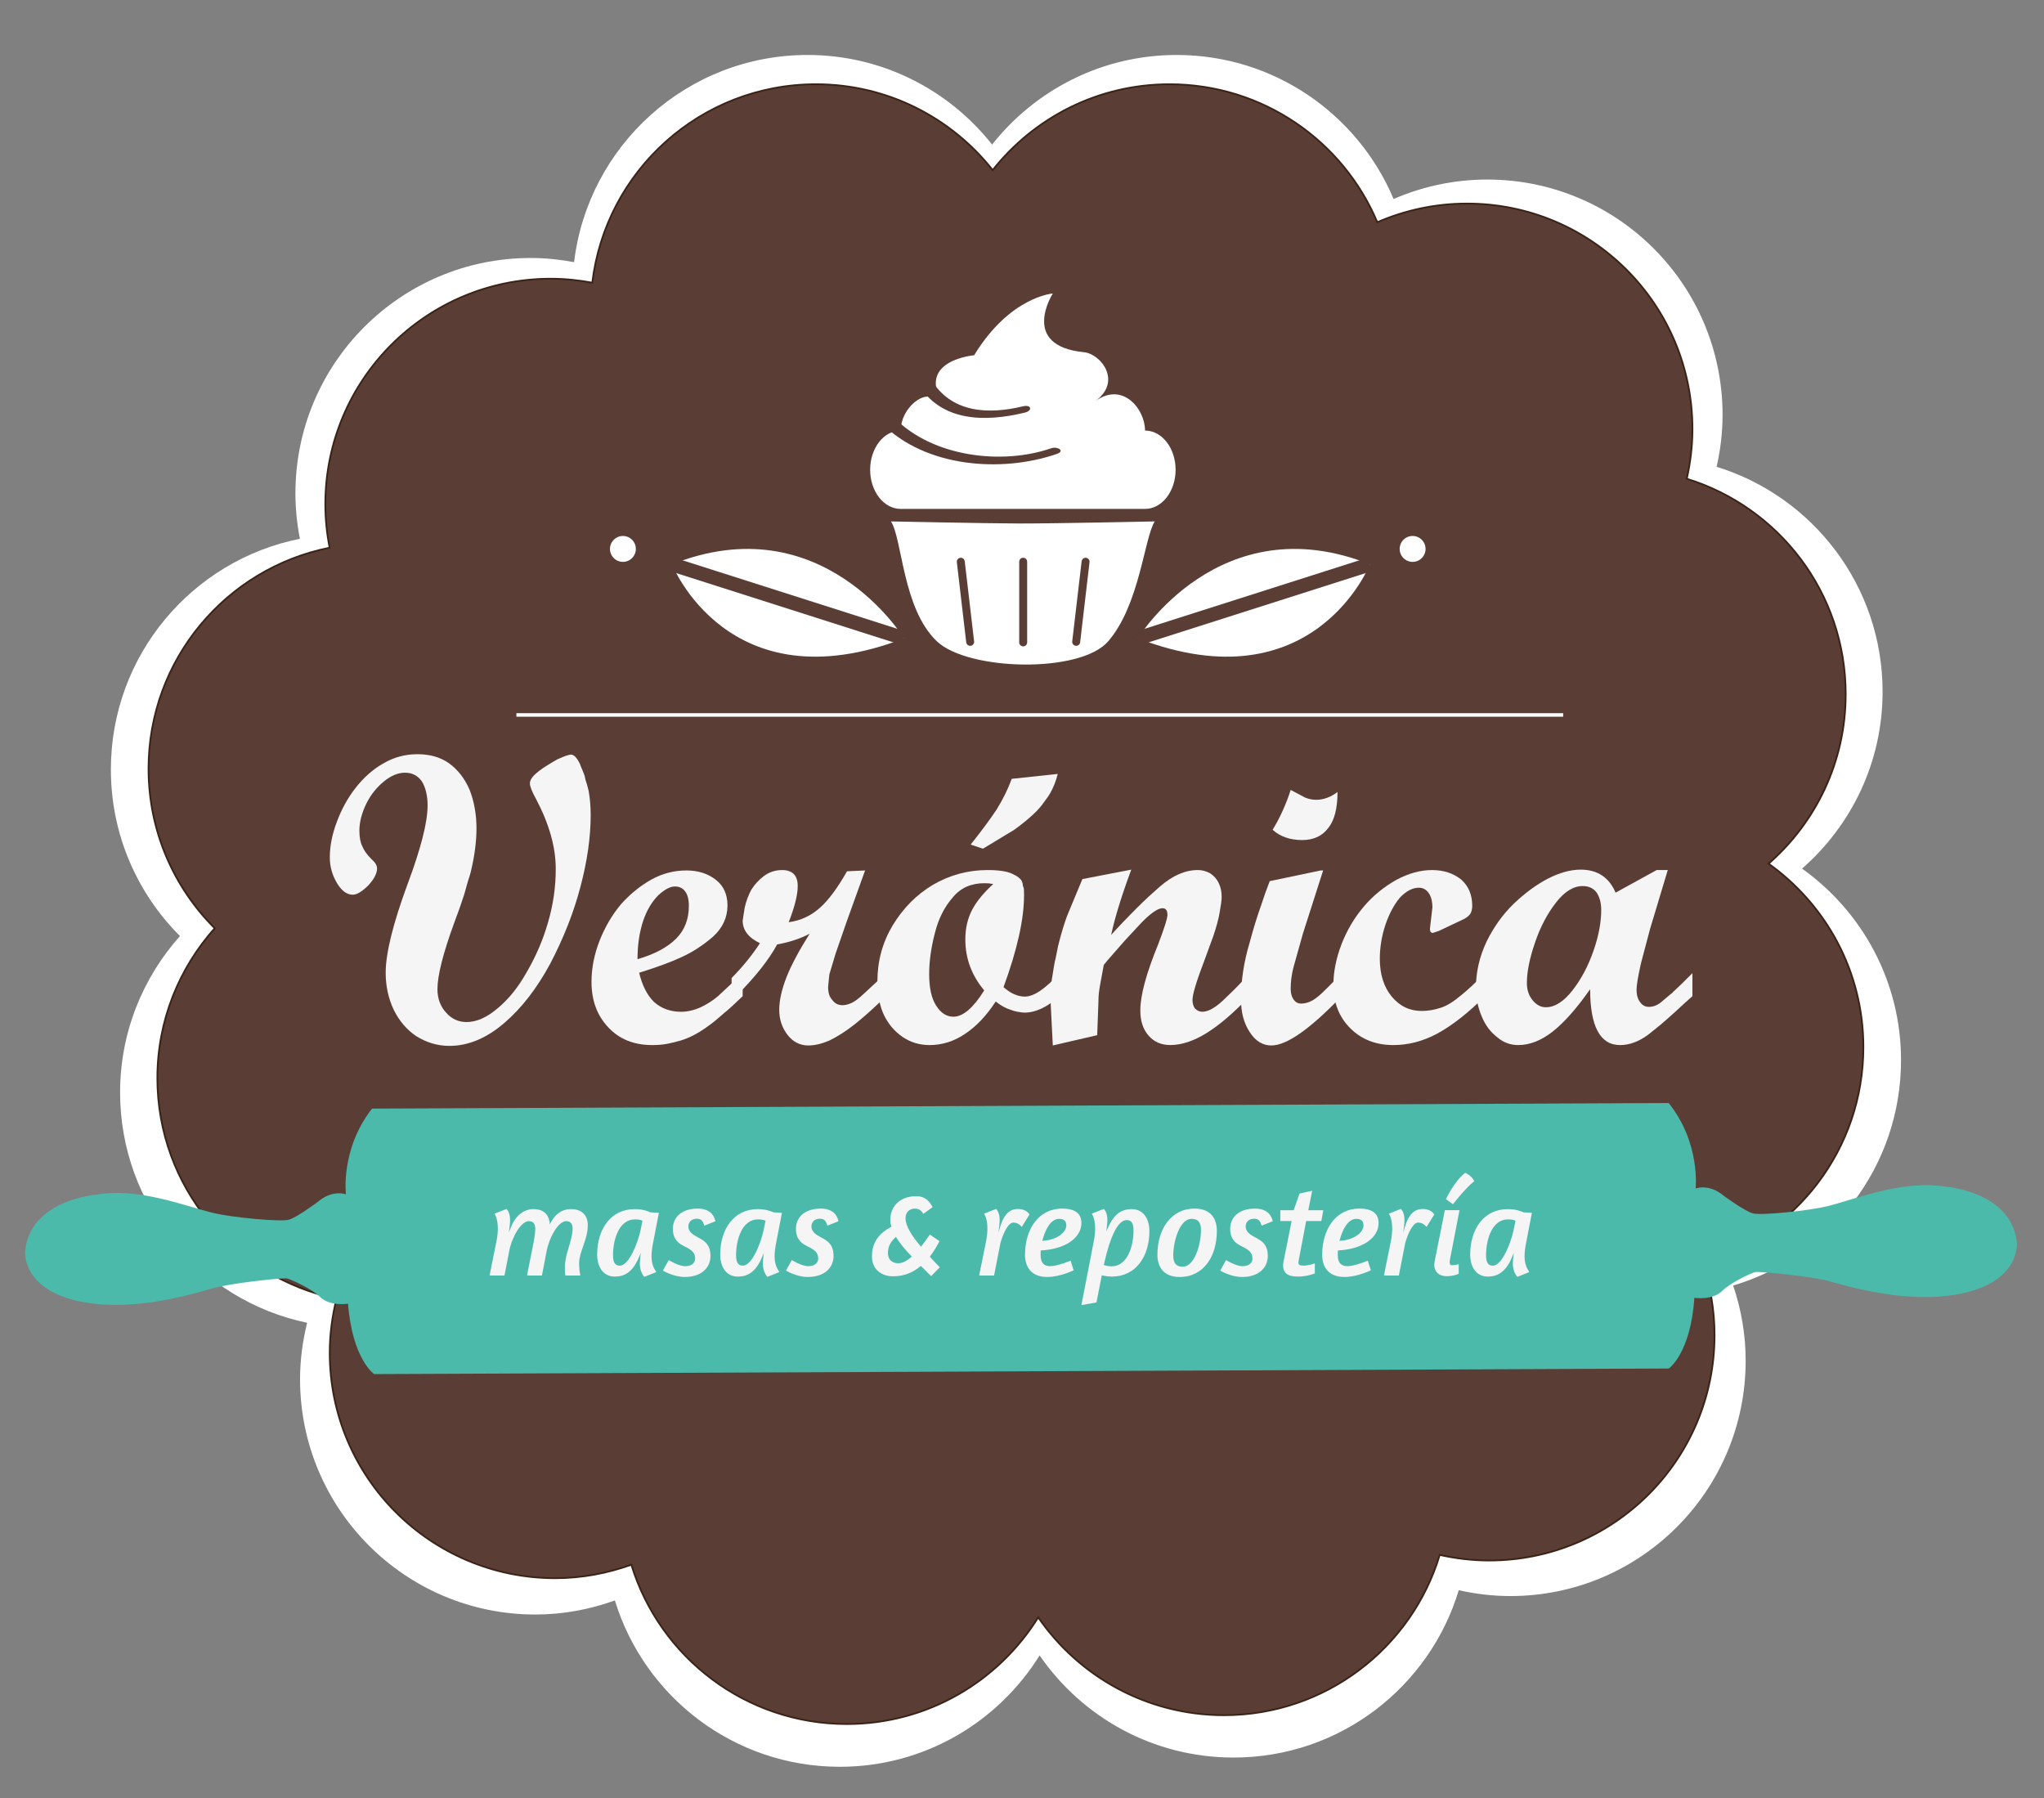 <?xml version="1.0" encoding="utf-8"?>
<!-- Generator: Adobe Illustrator 15.0.0, SVG Export Plug-In . SVG Version: 6.00 Build 0)  -->
<!DOCTYPE svg PUBLIC "-//W3C//DTD SVG 1.1//EN" "http://www.w3.org/Graphics/SVG/1.1/DTD/svg11.dtd">
<svg version="1.1" id="Layer_1" xmlns="http://www.w3.org/2000/svg" xmlns:xlink="http://www.w3.org/1999/xlink" x="0px" y="0px"
	 width="289.678px" height="254.839px" viewBox="0 0 289.678 254.839" enable-background="new 0 0 289.678 254.839"
	 xml:space="preserve">
<rect x="0" y="0" width="289.678" height="254.839" fill="#808080" stroke="none"/>
<g>
	<path fill="#FFFFFF" d="M269.415,150.242c0-11.209-5.549-21.101-14.025-27.146c6.98-6.112,11.412-15.066,11.412-25.073
		c0-14.996-9.902-27.673-23.52-31.87c0.537-2.37,0.842-4.829,0.842-7.363c0-18.418-14.926-33.347-33.346-33.347
		c-4.719,0-9.207,0.994-13.275,2.762c-5.053-11.993-16.914-20.415-30.744-20.415c-10.615,0-20.047,4.974-26.157,12.698
		c-6.107-7.724-15.541-12.698-26.154-12.698c-17.065,0-31.113,12.825-33.087,29.36c-1.995-0.372-4.043-0.591-6.146-0.591
		c-18.415,0-33.346,14.929-33.346,33.348c0,2.207,0.226,4.358,0.635,6.445C27.227,79.4,15.713,92.875,15.713,109.049
		c0,9.219,3.745,17.567,9.792,23.601c-5.26,5.898-8.485,13.646-8.485,22.17c0,16.069,11.372,29.479,26.506,32.637
		c-0.632,2.566-1.003,5.232-1.003,7.994c0,18.418,14.93,33.348,33.347,33.348c3.961,0,7.745-0.727,11.271-1.995
		c4.179,13.647,16.87,23.573,31.883,23.573c11.962,0,22.424-6.32,28.309-15.782c6.014,8.737,16.072,14.474,27.482,14.474
		c15.068,0,27.787-9.996,31.922-23.714c2.355,0.527,4.795,0.828,7.311,0.828c18.42,0,33.348-14.928,33.348-33.349
		c0-3.729-0.637-7.303-1.771-10.652C259.384,178.072,269.415,165.334,269.415,150.242"/>
	<path fill="#5A3E35" d="M264.079,148.398c0-10.735-5.314-20.211-13.436-26.004c6.688-5.855,10.93-14.431,10.93-24.017
		c0-14.365-9.484-26.51-22.525-30.528c0.512-2.272,0.805-4.627,0.805-7.054c0-17.642-14.299-31.944-31.945-31.944
		c-4.52,0-8.816,0.952-12.717,2.647c-4.836-11.491-16.201-19.558-29.451-19.558c-10.166,0-19.203,4.764-25.055,12.166
		c-5.848-7.402-14.886-12.166-25.051-12.166c-16.348,0-29.805,12.286-31.695,28.126c-1.912-0.358-3.875-0.565-5.887-0.565
		c-17.643,0-31.945,14.3-31.945,31.944c0,2.113,0.217,4.175,0.609,6.174c-14.634,2.918-25.664,15.826-25.664,31.319
		c0,8.833,3.588,16.828,9.382,22.609c-5.042,5.648-8.13,13.07-8.13,21.236c0,15.395,10.893,28.24,25.391,31.265
		c-0.605,2.456-0.962,5.013-0.962,7.658c0,17.642,14.303,31.944,31.944,31.944c3.796,0,7.419-0.697,10.798-1.912
		c4.003,13.074,16.161,22.58,30.542,22.58c11.459,0,21.48-6.053,27.118-15.117c5.76,8.369,15.395,13.865,26.326,13.865
		c14.432,0,26.615-9.574,30.578-22.715c2.256,0.504,4.594,0.791,7.004,0.791c17.643,0,31.943-14.3,31.943-31.943
		c0-3.573-0.611-6.998-1.697-10.204C254.47,175.057,264.079,162.855,264.079,148.398"/>
	<path fill="none" stroke="#3B2417" stroke-width="0.25" stroke-miterlimit="10" d="M264.079,148.398
		c0-10.735-5.314-20.211-13.436-26.004c6.688-5.855,10.93-14.431,10.93-24.017c0-14.365-9.484-26.51-22.525-30.528
		c0.512-2.272,0.805-4.627,0.805-7.054c0-17.642-14.299-31.944-31.945-31.944c-4.52,0-8.816,0.952-12.717,2.647
		c-4.836-11.491-16.201-19.558-29.451-19.558c-10.166,0-19.203,4.764-25.055,12.166c-5.848-7.402-14.886-12.166-25.051-12.166
		c-16.348,0-29.805,12.286-31.695,28.126c-1.912-0.358-3.875-0.565-5.887-0.565c-17.643,0-31.945,14.3-31.945,31.944
		c0,2.113,0.217,4.175,0.609,6.174c-14.634,2.918-25.664,15.826-25.664,31.319c0,8.833,3.588,16.828,9.382,22.609
		c-5.042,5.648-8.13,13.07-8.13,21.236c0,15.395,10.893,28.24,25.391,31.265c-0.605,2.456-0.962,5.013-0.962,7.658
		c0,17.642,14.303,31.944,31.944,31.944c3.796,0,7.419-0.697,10.798-1.912c4.003,13.074,16.161,22.58,30.542,22.58
		c11.459,0,21.48-6.053,27.118-15.117c5.76,8.369,15.395,13.865,26.326,13.865c14.432,0,26.615-9.574,30.578-22.715
		c2.256,0.504,4.594,0.791,7.004,0.791c17.643,0,31.943-14.3,31.943-31.943c0-3.573-0.611-6.998-1.697-10.204
		C254.47,175.057,264.079,162.855,264.079,148.398z"/>
	<path fill="#FFFFFF" d="M128.118,90.463c0,0-11.591-18.973-32.879-10.489C95.239,79.975,103.213,100.06,128.118,90.463"/>
	<line fill="#5A3E35" x1="95.239" y1="79.974" x2="128.118" y2="90.463"/>
	<line fill="none" stroke="#5A3E35" stroke-width="2" stroke-miterlimit="10" x1="95.239" y1="79.974" x2="128.118" y2="90.463"/>
	<path fill="#FFFFFF" d="M161.265,90.463c0,0,11.594-18.973,32.881-10.489C194.146,79.975,186.169,100.06,161.265,90.463"/>
	<line fill="#5A3E35" x1="194.144" y1="79.974" x2="161.265" y2="90.463"/>
	<line fill="none" stroke="#5A3E35" stroke-width="2" stroke-miterlimit="10" x1="194.144" y1="79.974" x2="161.265" y2="90.463"/>
	
		<line fill="none" stroke="#FFFFFF" stroke-width="0.5" stroke-miterlimit="10" x1="221.534" y1="101.317" x2="73.183" y2="101.317"/>
	<path fill="#4CBAAB" d="M240.132,183.92c0,0,2.543,0.402,3.947-0.988c1.211-1.195,4.086-2.514,4.648-2.656
		c0.566-0.141,8.139,0.594,10.729,1.341c7.154,2.07,12.398,2.501,16.527,2.015c10.508-1.248,9.85-7.541,9.85-7.541
		c-0.74-7.217-10.057-7.92-10.057-7.92c-6.219-1.006-12.66,1.742-16.785,2.76c-2.582,0.636-9.391,1.35-10.578,1.021
		c-1.166-0.324-4.105-2.482-4.105-2.482c-2.121-1.791-4.002-1.047-4.002-1.047s0.723-6.44-3.818-12.106l-79.451,0.339l-24.854,0.107
		l-79.455,0.342c-4.493,5.715-3.705,12.145-3.705,12.145s-1.885-0.734-3.997,1.078c0,0-2.924,2.19-4.085,2.518
		c-1.183,0.342-8.003-0.315-10.591-0.926c-4.133-0.986-10.599-3.676-16.803-2.615c0,0-9.312,0.789-9.985,8.008
		c0,0-0.609,6.294,9.904,7.449c4.142,0.457,9.38-0.019,16.512-2.148c2.585-0.771,10.156-1.57,10.718-1.439
		c0.565,0.143,3.453,1.435,4.671,2.625c1.42,1.375,3.957,0.953,3.957,0.953c0.622,7.902,3.705,9.973,3.705,9.973l79.318-0.338
		l24.856-0.111l79.301-0.342C236.503,193.932,239.579,191.84,240.132,183.92"/>
</g>
<g>
	<path fill="#F4F5F4" d="M63.626,108.16c1.242,0.893,2.212,2.135,2.911,3.726c0.66,1.669,0.99,3.513,0.99,5.531
		c0,1.863-0.272,3.921-0.815,6.171c-0.116,0.427-0.253,0.873-0.408,1.339c-0.233,0.854-0.407,1.476-0.524,1.863
		c-0.388,1.203-0.854,2.523-1.397,3.959c-1.592,4.347-2.387,7.491-2.387,9.432c0,1.319,0.408,2.426,1.223,3.318
		c0.776,0.893,1.747,1.338,2.911,1.338c1.397,0,2.853-0.64,4.366-1.92c1.591-1.32,2.969-3.028,4.134-5.124
		c1.319-2.25,2.329-4.6,3.027-7.044c0.737-2.483,1.106-5.026,1.106-7.627c0-3.066-0.932-6.365-2.795-9.897
		c-0.582-1.048-0.873-1.785-0.873-2.212c0-0.504,0.407-1.067,1.223-1.688l0.058-0.058c0.466-0.349,0.834-0.601,1.106-0.757
		c0.621-0.388,1.106-0.679,1.456-0.874c1.009-0.465,1.668-0.698,1.979-0.698c0.427,0,0.854,0.446,1.281,1.339
		c0.078,0.233,0.194,0.524,0.35,0.874c0.077,0.194,0.155,0.388,0.233,0.582c0.077,0.195,0.135,0.428,0.175,0.699
		c0.193,0.582,0.349,1.126,0.465,1.63c0.194,1.087,0.292,2.232,0.292,3.435c0,3.144-0.486,6.541-1.456,10.188
		c-0.932,3.572-2.349,7.181-4.25,10.829c-1.902,3.532-4.076,6.346-6.521,8.442c-2.523,2.174-5.123,3.26-7.801,3.26
		c-1.669,0-3.241-0.465-4.716-1.396c-1.32-0.893-2.368-2.115-3.144-3.668c-0.777-1.631-1.165-3.396-1.165-5.298
		c0-2.755,1.028-6.928,3.086-12.517c1.901-5.084,2.853-8.811,2.853-11.178c0-1.397-0.272-2.542-0.815-3.435
		c-0.582-0.815-1.378-1.223-2.387-1.223c-0.97,0-1.96,0.408-2.969,1.223c-1.048,0.854-1.883,1.902-2.504,3.144
		c-0.66,1.359-0.99,2.64-0.99,3.842c0,0.932,0.136,1.669,0.408,2.212c0.233,0.582,0.66,1.185,1.281,1.805
		c0.543,0.466,0.815,0.913,0.815,1.339c0,0.698-0.408,1.495-1.223,2.387c-0.894,0.894-1.63,1.339-2.212,1.339
		c-0.854,0-1.611-0.563-2.271-1.688c-0.661-1.125-0.99-2.329-0.99-3.61c0-1.591,0.329-3.26,0.99-5.007
		c0.659-1.785,1.533-3.377,2.62-4.774c1.165-1.514,2.503-2.697,4.017-3.551c1.475-0.854,3.066-1.281,4.774-1.281
		C60.928,106.879,62.422,107.307,63.626,108.16z"/>
	<path fill="#F4F5F4" d="M105.252,141.171c-1.204,1.164-2.077,1.96-2.62,2.387c-1.01,0.894-1.747,1.495-2.212,1.806
		c-1.359,1.01-2.678,1.707-3.959,2.096c-0.854,0.232-1.495,0.387-1.921,0.465c-0.621,0.117-1.32,0.176-2.096,0.176
		c-2.601,0-4.678-0.835-6.229-2.504c-1.592-1.668-2.387-3.822-2.387-6.463c0-1.94,0.388-3.9,1.165-5.88
		c0.776-1.94,1.785-3.648,3.027-5.124c1.281-1.436,2.716-2.6,4.308-3.493c1.552-0.854,3.202-1.281,4.949-1.281
		c1.668,0,3.066,0.447,4.192,1.339c1.086,0.854,1.63,2.058,1.63,3.61c0,1.708-0.68,3.183-2.038,4.425
		c-1.436,1.243-2.931,2.212-4.483,2.911c-1.397,0.661-3.396,1.397-5.997,2.212c0.427,1.786,1.125,3.164,2.096,4.134
		c1.048,0.932,2.329,1.396,3.842,1.396c0.893,0,1.824-0.213,2.794-0.641c0.893-0.426,1.708-0.95,2.445-1.571l3.493-3.261V141.171z
		 M95.821,133.02c1.203-1.203,1.805-2.755,1.805-4.658c0-0.893-0.175-1.572-0.524-2.038c-0.349-0.466-0.835-0.699-1.455-0.699
		c-0.661,0-1.437,0.408-2.329,1.223c-0.932,0.932-1.65,2.135-2.154,3.609c-0.544,1.63-0.815,3.455-0.815,5.473
		C92.754,135.232,94.578,134.263,95.821,133.02z"/>
	<path fill="#F4F5F4" d="M103.68,138.609c1.63-1.669,2.969-3.319,4.017-4.949c-1.63-0.776-2.445-1.843-2.445-3.202l0.292-1.863
		c0.232-0.97,0.543-1.805,0.931-2.503c0.427-0.699,1.009-1.339,1.747-1.921c0.776-0.582,1.649-0.873,2.62-0.873
		c1.475,0,2.212,0.757,2.212,2.271c0,1.243-0.428,2.95-1.281,5.123c1.708-0.233,3.202-0.931,4.483-2.096
		c1.203-1.086,2.464-2.794,3.784-5.124l2.562-0.116l-2.62,7.277l-1.572,4.541l-0.873,2.911l-0.175,1.747
		c0,0.854,0.194,1.475,0.583,1.863c0.349,0.504,0.834,0.756,1.455,0.756c0.35,0,0.757-0.096,1.223-0.291
		c0.466-0.193,1.067-0.641,1.805-1.339l3.144-2.911v3.261c-1.708,1.669-3.202,3.009-4.483,4.017
		c-1.243,0.971-2.426,1.729-3.551,2.271c-1.087,0.465-2.077,0.698-2.969,0.698c-1.204,0-2.193-0.505-2.969-1.514
		c-0.777-1.009-1.165-2.192-1.165-3.552c0-1.318,0.35-2.871,1.048-4.657c0.66-1.668,1.747-3.706,3.261-6.113
		c-1.32,0.699-2.853,1.204-4.6,1.514c-1.204,2.212-3.144,4.657-5.822,7.336h-0.641V138.609z"/>
	<path fill="#F4F5F4" d="M150.14,141.171c-1.709,1.553-3.359,2.329-4.949,2.329c-0.232,0-0.545-0.039-0.932-0.117H144.2
		c-0.388-0.077-0.718-0.174-0.99-0.291c-0.66-0.193-1.359-0.582-2.096-1.164c-1.32,2.019-2.775,3.551-4.367,4.6
		c-1.553,1.047-3.222,1.572-5.007,1.572c-1.437,0-2.717-0.389-3.842-1.165c-1.126-0.776-2-1.805-2.62-3.086
		c-0.621-1.319-0.932-2.911-0.932-4.774c0-2.871,0.718-5.51,2.154-7.917c1.475-2.445,3.377-4.366,5.706-5.764
		c2.406-1.397,4.987-2.096,7.743-2.096c1.591,0,2.755,0.174,3.493,0.524c0.776,0.349,1.241,0.718,1.397,1.106
		c0.078,0.195,0.117,0.37,0.117,0.524c0.037,0.156,0.076,0.272,0.115,0.35c0.039,0.116,0.059,0.466,0.059,1.048
		c0,3.416-0.971,7.763-2.911,13.041c1.009,0.894,2.019,1.339,3.028,1.339c1.279,0,2.91-1.105,4.891-3.318V141.171z M136.807,133.136
		c0-1.591,0.329-3.007,0.99-4.25c0.62-1.165,1.61-2.367,2.969-3.609c-0.389-0.078-0.796-0.117-1.223-0.117
		c-1.902,0-3.397,0.661-4.483,1.979c-1.204,1.359-2.058,3.047-2.562,5.065c-0.544,2.096-0.815,4.038-0.815,5.822
		c0,1.979,0.329,3.474,0.99,4.483c0.66,1.048,1.475,1.572,2.445,1.572c1.358,0,2.813-1.242,4.366-3.727
		C137.699,138.222,136.807,135.814,136.807,133.136z M137.563,119.688c1.514-1.901,2.736-3.551,3.667-4.949
		c0.893-1.436,1.61-2.891,2.154-4.367l6.52-0.698c-0.232,0.971-0.602,1.902-1.105,2.794c-0.156,0.272-0.428,0.66-0.814,1.165
		c-0.313,0.465-0.699,0.931-1.164,1.397c-0.816,0.815-1.846,1.669-3.086,2.562l-4.425,2.678L137.563,119.688z"/>
	<path fill="#F4F5F4" d="M149.206,148.157l-0.291-5.706v-1.863c0-0.504,0.059-1.164,0.176-1.979l0.057-0.291
		c0.156-1.009,0.271-1.708,0.35-2.096c0.078-0.271,0.154-0.621,0.232-1.048c0.117-0.582,0.195-0.97,0.234-1.164
		c0.426-1.708,0.854-3.124,1.279-4.25l2.154-5.182l6.93-1.339c-1.359,3.649-2.311,6.734-2.854,9.257
		c0.854-0.97,2.115-2.29,3.785-3.959c0.93-0.932,1.979-1.901,3.143-2.911c1.785-1.552,3.57-2.329,5.357-2.329
		c0.619,0,1.201,0.155,1.746,0.465c0.543,0.35,0.951,0.815,1.223,1.397c0.271,0.544,0.408,1.204,0.408,1.979
		c0,0.389-0.098,1.126-0.293,2.212c-0.154,0.893-0.445,1.979-0.873,3.26l-1.279,3.493c-1.127,2.95-1.689,4.813-1.689,5.59
		c0,0.504,0.117,0.912,0.35,1.223c0.311,0.311,0.66,0.465,1.049,0.465c0.891,0,1.998-0.659,3.318-1.979
		c1.24-1.165,2.367-2.33,3.377-3.494v3.261c-2.252,2.368-4.291,4.114-6.113,5.239c-1.826,1.125-3.533,1.689-5.125,1.689
		c-1.279,0-2.309-0.447-3.084-1.34c-0.777-0.893-1.166-2.076-1.166-3.551c0-2.135,0.834-5.24,2.504-9.316
		c0.893-2.329,1.34-3.745,1.34-4.25c0-0.62-0.232-0.932-0.699-0.932c-0.66,0-1.67,0.699-3.027,2.096
		c-0.854,0.932-1.631,1.767-2.328,2.503c-0.582,0.661-1.398,1.592-2.445,2.794l-0.525,0.641c-0.115,0.66-0.291,1.611-0.523,2.853
		c-0.156,0.815-0.232,1.593-0.232,2.329l-0.176,4.773L149.206,148.157z"/>
	<path fill="#F4F5F4" d="M190.136,141.171c-4.465,4.657-7.783,6.986-9.957,6.986c-1.242,0-2.27-0.641-3.084-1.921
		c-0.816-1.242-1.223-2.775-1.223-4.6c0-2.639,0.406-5.317,1.223-8.035c0.504-1.901,1.047-3.668,1.629-5.298
		c0.389-1.203,0.795-2.348,1.223-3.435l7.219-1.514h0.35l-2.852,8.908l-1.34,4.774c-0.271,1.048-0.408,2.076-0.408,3.086
		c0,0.621,0.137,1.126,0.408,1.514c0.271,0.389,0.621,0.582,1.049,0.582c0.814,0,1.59-0.311,2.328-0.932
		c0.271-0.193,0.758-0.641,1.455-1.339c0.816-0.815,1.475-1.493,1.98-2.038V141.171z M185.013,113.05
		c0.504,0.195,1.008,0.291,1.514,0.291c1.047,0,2.057-0.368,3.027-1.106c0,2.291-0.428,3.979-1.281,5.065
		c-0.854,1.165-2.096,1.747-3.727,1.747c-1.709,0-3.105-0.485-4.191-1.455c1.047-1.708,1.9-3.59,2.561-5.647L185.013,113.05z"/>
	<path fill="#F4F5F4" d="M210.452,141.171c-2.367,2.368-4.619,4.134-6.752,5.298c-2.02,1.086-4.096,1.631-6.23,1.631
		c-2.484,0-4.521-0.796-6.113-2.388c-1.592-1.591-2.387-3.629-2.387-6.113c0-1.863,0.387-3.803,1.164-5.822
		c0.775-1.979,1.824-3.745,3.145-5.298c1.281-1.514,2.813-2.774,4.6-3.784c1.746-0.932,3.434-1.397,5.064-1.397
		s3.008,0.446,4.133,1.339c1.049,0.932,1.572,2.174,1.572,3.726c0,0.466-0.098,0.854-0.291,1.165
		c-0.271,0.349-0.641,0.621-1.105,0.815l-3.318,1.572l-0.873,0.291c-0.273,0-0.408-0.193-0.408-0.582l0.174-1.514l0.176-1.514
		c0-0.854-0.176-1.533-0.523-2.038c-0.35-0.504-0.816-0.757-1.398-0.757c-0.893,0-1.785,0.466-2.678,1.397
		c-0.814,0.971-1.494,2.232-2.037,3.785c-0.545,1.63-0.816,3.26-0.816,4.89c0,2.212,0.563,3.999,1.689,5.356
		c1.125,1.359,2.541,2.038,4.25,2.038c0.893,0,1.805-0.155,2.736-0.466c0.854-0.271,1.842-0.893,2.969-1.863
		c0.736-0.582,1.824-1.591,3.26-3.027V141.171z"/>
	<path fill="#F4F5F4" d="M239.853,141.171c-0.348,0.312-0.697,0.621-1.047,0.931c-1.164,1.088-2.02,1.863-2.563,2.33
		c-0.504,0.465-1.203,1.047-2.096,1.746l-0.582,0.466c-1.32,0.97-2.641,1.456-3.959,1.456c-2.834,0-4.25-2.64-4.25-7.918
		c-1.902,2.717-3.668,4.715-5.297,5.996c-1.631,1.281-3.262,1.922-4.891,1.922c-1.127,0-2.117-0.37-2.971-1.107
		c-0.971-0.736-1.707-1.727-2.211-2.969c-0.545-1.281-0.816-2.619-0.816-4.018c0-2.25,0.504-4.443,1.514-6.579
		c1.01-2.057,2.291-3.842,3.844-5.356c1.59-1.514,3.201-2.697,4.832-3.551c1.668-0.854,3.221-1.281,4.658-1.281
		c2.365,0,4.016,1.087,4.947,3.26l5.822-3.202h1.572l-2.504,8.325l-1.281,4.833c-0.428,1.902-0.641,3.164-0.641,3.784
		c0,0.776,0.176,1.378,0.525,1.805c0.311,0.428,0.717,0.641,1.223,0.641c0.697,0,1.357-0.291,1.979-0.874
		c0.311-0.271,0.777-0.658,1.398-1.164c0.037-0.077,0.135-0.174,0.291-0.291c0.465-0.426,1.299-1.242,2.502-2.445V141.171z
		 M220.524,127.896c-1.242,1.592-2.232,3.474-2.969,5.647c-0.777,2.251-1.164,4.173-1.164,5.764c0,0.971,0.27,1.786,0.814,2.445
		c0.543,0.661,1.164,0.989,1.863,0.989c1.281,0,2.541-0.795,3.783-2.387c1.242-1.591,2.232-3.454,2.971-5.589
		c0.736-2.096,1.105-4.037,1.105-5.822c0-0.97-0.215-1.785-0.641-2.445c-0.465-0.62-1.127-0.931-1.979-0.931
		C222.989,125.568,221.728,126.345,220.524,127.896z"/>
</g>
<g>
	<path fill="#F5F5F5" d="M82.075,178.943c0,0.492,0.038,1.229,0.17,1.814h-2.116c-0.075-0.416-0.075-0.794-0.075-1.134
		c0-1.965,1.095-3.872,1.095-5.497c0-0.604-0.227-1.076-0.907-1.076c-1.114,0-2.399,2.266-2.777,4.269l-0.661,3.438h-2.116
		l0.945-4.761c0.151-0.737,0.227-1.493,0.227-1.87c0-0.604-0.227-1.076-0.907-1.076c-1.115,0-2.418,2.266-2.796,4.287l-0.661,3.42
		h-2.116l0.963-4.761c0.151-0.737,0.208-1.36,0.208-1.87c0-1.379-0.359-1.945-0.473-2.135l1.719-0.68
		c0.283,0.34,0.491,0.83,0.491,1.605c0,0.529-0.113,1.171-0.17,1.738l0.283-0.719c0.68-1.719,1.851-2.588,3.211-2.588
		c1.474,0,2.248,0.851,2.305,2.154c0.718-1.455,1.719-2.154,3.003-2.154c1.587,0,2.38,0.907,2.38,2.305
		C83.303,175.639,82.075,177.451,82.075,178.943z"/>
	<path fill="#F5F5F5" d="M84.63,177.791c0-3.57,1.908-6.441,5.308-6.441c0.435,0,1.247,0.02,2.248,0.453l1.19,0.076l-0.85,4.401
		c-0.132,0.698-0.189,1.284-0.189,1.757c0,1.229,0.416,1.832,0.68,2.229l-1.7,0.681c-0.378-0.435-0.642-1.077-0.642-1.87
		c0-0.321,0.057-0.85,0.132-1.512l-0.321,0.756c-0.869,1.984-2.021,2.588-3.344,2.588C85.348,180.908,84.63,179.359,84.63,177.791z
		 M90.788,174.297l0.264-1.304c-0.302-0.151-0.736-0.188-1.077-0.188c-2.267,0-3.098,2.891-3.098,5.063
		c0,1.096,0.321,1.492,0.964,1.492C89.125,179.359,90.391,176.186,90.788,174.297z"/>
	<path fill="#F5F5F5" d="M101.388,173.068l-1.568,0.624c-0.189-0.472-0.264-0.982-1.077-0.982c-0.85,0-1.19,0.585-1.19,1.096
		c0,0.698,0.604,1.134,1.02,1.36l0.548,0.303c0.831,0.453,1.568,0.981,1.568,2.531c0,1.624-1.247,2.965-3.646,2.965
		c-1.605,0-3.098-0.906-3.098-0.906l0.831-1.492c0,0,1.379,0.869,2.323,0.869c0.945,0,1.417-0.492,1.417-1.077
		c0-0.851-0.548-1.228-1.152-1.55l-0.472-0.245c-0.604-0.321-1.53-0.812-1.53-2.437c0-1.605,1.209-2.853,3.533-2.853
		C100.463,171.274,101.2,172.105,101.388,173.068z"/>
	<path fill="#F5F5F5" d="M102.07,177.791c0-3.57,1.908-6.441,5.308-6.441c0.435,0,1.247,0.02,2.248,0.453l1.19,0.076l-0.85,4.401
		c-0.132,0.698-0.189,1.284-0.189,1.757c0,1.229,0.416,1.832,0.68,2.229l-1.7,0.681c-0.378-0.435-0.642-1.077-0.642-1.87
		c0-0.321,0.057-0.85,0.132-1.512l-0.321,0.756c-0.869,1.984-2.021,2.588-3.344,2.588
		C102.788,180.908,102.07,179.359,102.07,177.791z M108.229,174.297l0.264-1.304c-0.302-0.151-0.736-0.188-1.077-0.188
		c-2.267,0-3.098,2.891-3.098,5.063c0,1.096,0.321,1.492,0.964,1.492C106.566,179.359,107.832,176.186,108.229,174.297z"/>
	<path fill="#F5F5F5" d="M118.829,173.068l-1.568,0.624c-0.189-0.472-0.264-0.982-1.077-0.982c-0.85,0-1.19,0.585-1.19,1.096
		c0,0.698,0.604,1.134,1.02,1.36l0.548,0.303c0.831,0.453,1.568,0.981,1.568,2.531c0,1.624-1.247,2.965-3.646,2.965
		c-1.605,0-3.098-0.906-3.098-0.906l0.831-1.492c0,0,1.379,0.869,2.323,0.869c0.945,0,1.417-0.492,1.417-1.077
		c0-0.851-0.548-1.228-1.152-1.55l-0.472-0.245c-0.604-0.321-1.53-0.812-1.53-2.437c0-1.605,1.209-2.853,3.533-2.853
		C117.903,171.274,118.64,172.105,118.829,173.068z"/>
	<path fill="#F5F5F5" d="M130.846,172.029c-0.189-0.396-0.585-0.755-1.133-0.755c-0.926,0-1.379,0.604-1.379,1.379
		c0,1.096,0.888,2.493,2.191,4.024c0.454-0.567,0.888-1.191,1.247-1.72l1.379,0.926c-0.396,0.755-0.85,1.511-1.379,2.21
		c0.453,0.491,0.907,0.982,1.417,1.492l-1.228,1.266c-0.472-0.49-0.963-0.963-1.455-1.455c-1.039,0.889-2.324,1.475-3.929,1.475
		c-1.738,0-3.004-1.077-3.004-2.777c0-2.153,1.077-3.344,2.758-4.25c-0.113-0.34-0.151-0.68-0.151-1.021
		c0-1.7,1.19-3.306,3.684-3.306c1.247,0,1.852,0.699,2.305,1.549L130.846,172.029z M126.974,175.279
		c-0.737,0.68-1.133,1.303-1.133,2.323c0,0.794,0.491,1.417,1.455,1.417c0.642,0,1.303-0.378,1.927-0.945
		C128.334,177.149,127.521,176.205,126.974,175.279z"/>
	<path fill="#F5F5F5" d="M144.81,173.862c-0.321-0.34-0.643-0.604-1.209-0.604c-0.699,0-1.398,1.436-1.813,2.871l-0.907,4.629
		h-2.116l0.963-4.761c0.151-0.737,0.208-1.36,0.208-1.87c0-1.379-0.359-1.945-0.473-2.135l1.719-0.68
		c0.283,0.34,0.491,0.83,0.491,1.605c0,0.529-0.113,1.209-0.17,1.795c0.529-2.268,1.341-3.382,2.739-3.382
		c0.85,0,1.359,0.321,1.662,0.774L144.81,173.862z"/>
	<path fill="#F5F5F5" d="M150.536,171.274c1.945,0,2.719,0.794,2.719,2.04c0,2.191-2.398,3.722-5.762,3.892
		c-0.018,0.227-0.018,0.453-0.018,0.661c0,1.171,0.547,1.568,1.379,1.568c0.982,0,2.871-0.775,2.871-0.775l0.434,1.36
		c0,0-1.906,0.944-3.74,0.944c-2.379,0-3.154-1.549-3.154-3.154C145.265,174.24,147.153,171.274,150.536,171.274z M147.72,175.846
		c2.248-0.133,3.4-1.303,3.4-2.191c0-0.586-0.301-0.926-1.02-0.926C148.929,172.729,148.118,174.221,147.72,175.846z"/>
	<path fill="#F5F5F5" d="M154.995,175.997c0.152-0.737,0.209-1.36,0.209-1.87c0-1.379-0.359-1.945-0.473-2.135l1.719-0.68
		c0.283,0.34,0.49,0.83,0.49,1.605c0,0.396-0.094,1.209-0.15,1.586l0.246-0.547c0.869-2.002,2.021-2.607,3.344-2.607
		c1.795,0,2.512,1.549,2.512,3.117c0,3.57-1.908,6.441-5.309,6.441c-0.51,0-1-0.075-1.436-0.17l-0.756,3.835l-2.135,0.378
		L154.995,175.997z M157.546,179.454c2.248,0,3.098-2.891,3.098-5.063c0-1.096-0.32-1.492-0.963-1.492
		c-1.285,0-2.361,2.456-3.154,5.951l-0.096,0.416C156.81,179.396,157.224,179.454,157.546,179.454z"/>
	<path fill="#F5F5F5" d="M172.454,174.43c0,3.607-1.871,6.535-5.271,6.535c-2.381,0-3.154-1.549-3.154-3.154
		c0-3.57,1.889-6.536,5.27-6.536C171.698,171.274,172.454,172.823,172.454,174.43z M166.276,177.943c0,1.17,0.51,1.567,1.342,1.567
		c1.662,0,2.588-3.136,2.588-5.214c0-1.172-0.512-1.568-1.342-1.568C167.202,172.729,166.276,175.846,166.276,177.943z"/>
	<path fill="#F5F5F5" d="M180.37,173.068l-1.568,0.624c-0.188-0.472-0.264-0.982-1.076-0.982c-0.85,0-1.189,0.585-1.189,1.096
		c0,0.698,0.604,1.134,1.02,1.36l0.547,0.303c0.832,0.453,1.568,0.981,1.568,2.531c0,1.624-1.246,2.965-3.645,2.965
		c-1.607,0-3.1-0.906-3.1-0.906l0.832-1.492c0,0,1.379,0.869,2.324,0.869c0.943,0,1.416-0.492,1.416-1.077
		c0-0.851-0.549-1.228-1.152-1.55l-0.473-0.245c-0.604-0.321-1.529-0.812-1.529-2.437c0-1.605,1.209-2.853,3.531-2.853
		C179.444,171.274,180.181,172.105,180.37,173.068z"/>
	<path fill="#F5F5F5" d="M181.448,171.501h1.891l0.83-2.361l1.795-0.396l-0.549,2.758h2.117l-0.266,1.53h-2.152l-1.059,5.572
		c-0.02,0.113-0.037,0.208-0.037,0.283c0,0.34,0.17,0.473,0.717,0.473c0.699,0,1.605-0.321,1.605-0.321v1.417
		c0,0-1.057,0.453-2.398,0.453c-1.512,0-2.098-0.566-2.098-1.586c0-0.17,0.02-0.341,0.057-0.529l1.152-5.762h-1.605V171.501z"/>
	<path fill="#F5F5F5" d="M192.653,171.274c1.945,0,2.721,0.794,2.721,2.04c0,2.191-2.4,3.722-5.762,3.892
		c-0.02,0.227-0.02,0.453-0.02,0.661c0,1.171,0.547,1.568,1.379,1.568c0.982,0,2.871-0.775,2.871-0.775l0.436,1.36
		c0,0-1.908,0.944-3.74,0.944c-2.381,0-3.156-1.549-3.156-3.154C187.382,174.24,189.272,171.274,192.653,171.274z M189.839,175.846
		c2.248-0.133,3.4-1.303,3.4-2.191c0-0.586-0.303-0.926-1.021-0.926C191.048,172.729,190.235,174.221,189.839,175.846z"/>
	<path fill="#F5F5F5" d="M202.177,173.862c-0.322-0.34-0.643-0.604-1.209-0.604c-0.699,0-1.398,1.436-1.814,2.871l-0.906,4.629
		h-2.115l0.963-4.761c0.15-0.737,0.207-1.36,0.207-1.87c0-1.379-0.357-1.945-0.471-2.135l1.719-0.68
		c0.283,0.34,0.49,0.83,0.49,1.605c0,0.529-0.113,1.209-0.17,1.795c0.529-2.268,1.342-3.382,2.74-3.382
		c0.85,0,1.359,0.321,1.662,0.774L202.177,173.862z"/>
	<path fill="#F5F5F5" d="M203.272,179.266c0-0.17,0.02-0.359,0.057-0.549l1.436-7.216h2.078l-1.359,7.027
		c-0.02,0.113-0.037,0.208-0.037,0.302c0,0.303,0.074,0.473,0.32,0.473c0.434,0,0.963-0.15,0.963-0.15v1.359
		c0,0-0.699,0.34-1.699,0.34C203.915,180.852,203.272,180.229,203.272,179.266z M204.917,169.952c0,0,1.113-2.475,2.719-3.74
		c0,0,0.908,0.34,1.305,1.171c-1.248,0.963-3.023,3.268-3.023,3.268L204.917,169.952z"/>
	<path fill="#F5F5F5" d="M208.356,177.791c0-3.57,1.908-6.441,5.309-6.441c0.434,0,1.246,0.02,2.248,0.453l1.189,0.076l-0.85,4.401
		c-0.133,0.698-0.189,1.284-0.189,1.757c0,1.229,0.416,1.832,0.68,2.229l-1.699,0.681c-0.379-0.435-0.643-1.077-0.643-1.87
		c0-0.321,0.057-0.85,0.133-1.512l-0.322,0.756c-0.869,1.984-2.021,2.588-3.344,2.588
		C209.073,180.908,208.356,179.359,208.356,177.791z M214.515,174.297l0.264-1.304c-0.301-0.151-0.736-0.188-1.076-0.188
		c-2.268,0-3.098,2.891-3.098,5.063c0,1.096,0.32,1.492,0.963,1.492C212.853,179.359,214.118,176.186,214.515,174.297z"/>
</g>
<g>
	<path fill="#FFFFFF" d="M91.115,77.79c0,1.566-1.269,2.836-2.834,2.836s-2.835-1.27-2.835-2.836c0-1.564,1.27-2.835,2.835-2.835
		S91.115,76.226,91.115,77.79"/>
	<circle fill="none" stroke="#5A3E35" stroke-width="2" stroke-miterlimit="10" cx="88.28" cy="77.79" r="2.834"/>
	<path fill="#FFFFFF" d="M203.032,77.79c0,1.566-1.27,2.836-2.836,2.836c-1.564,0-2.834-1.27-2.834-2.836
		c0-1.564,1.27-2.835,2.834-2.835C201.763,74.955,203.032,76.226,203.032,77.79"/>
	<circle fill="none" stroke="#5A3E35" stroke-width="2" stroke-miterlimit="10" cx="200.197" cy="77.79" r="2.835"/>
	<path fill="#FFFFFF" d="M162.276,61.015c0-3.066-3.188-6.988-7.051-4.16c3.863-2.828,0.775-6.708-1.604-6.942
		c-9.178-0.9-4.414-8.323-4.414-8.323s-6.081,0.433-11.152,8.756c0,0-7.87,0.665-4.669,6.509c-2.39-2.113-5.738,1.094-5.738,4.16
		c-2.393,0-4.33,2.488-4.33,5.554c0,3.065,1.937,5.55,4.33,5.55h17.313h17.314c2.395,0,4.332-2.485,4.332-5.55
		C166.608,63.503,164.671,61.015,162.276,61.015"/>
	<path fill="#FFFFFF" d="M126.272,73.893c1.623,2.536,1.625,12.317,6.485,16.973c4.39,4.205,20.359,4.616,24.314,0
		c4.467-5.215,5.094-14.669,6.582-16.973c0,0-14.385,0.307-19.209,0.294C139.876,74.174,126.272,73.893,126.272,73.893"/>
	<path fill="#5A3E35" d="M138.052,90.893c0.037,0.308-0.183,0.586-0.493,0.625c-0.309,0.035-0.587-0.186-0.626-0.494l-1.329-11.355
		c-0.035-0.306,0.184-0.586,0.494-0.625c0.309-0.035,0.587,0.187,0.625,0.497L138.052,90.893z"/>
	<path fill="#5A3E35" d="M151.958,90.893c-0.033,0.308,0.186,0.586,0.496,0.625c0.309,0.035,0.586-0.186,0.625-0.494l1.33-11.355
		c0.037-0.306-0.184-0.586-0.496-0.625c-0.307-0.035-0.586,0.187-0.623,0.497L151.958,90.893z"/>
	<path fill="#5A3E35" d="M145.569,91.036c0,0.312-0.252,0.563-0.564,0.563c-0.311,0-0.561-0.251-0.561-0.563V79.604
		c0-0.311,0.25-0.563,0.561-0.563c0.313,0,0.564,0.252,0.564,0.563V91.036z"/>
	<path fill="#5A3E35" d="M130.032,54.286c3.281,5.541,9.57,5.552,15.204,4.186c1.166-0.283,0.914-1.177-0.238-0.897
		c-4.926,1.193-10.211,0.959-13.034-3.807C131.597,53.151,129.754,53.818,130.032,54.286"/>
	<path fill="#5A3E35" d="M125.027,60.049c6.11,6.149,16.851,6.999,24.724,4.287c1.277-0.44,0.109-1.115-0.768-0.812
		c-7.045,2.426-16.758,1.204-22.164-4.237C126.334,58.799,124.504,59.522,125.027,60.049"/>
</g>
</svg>
